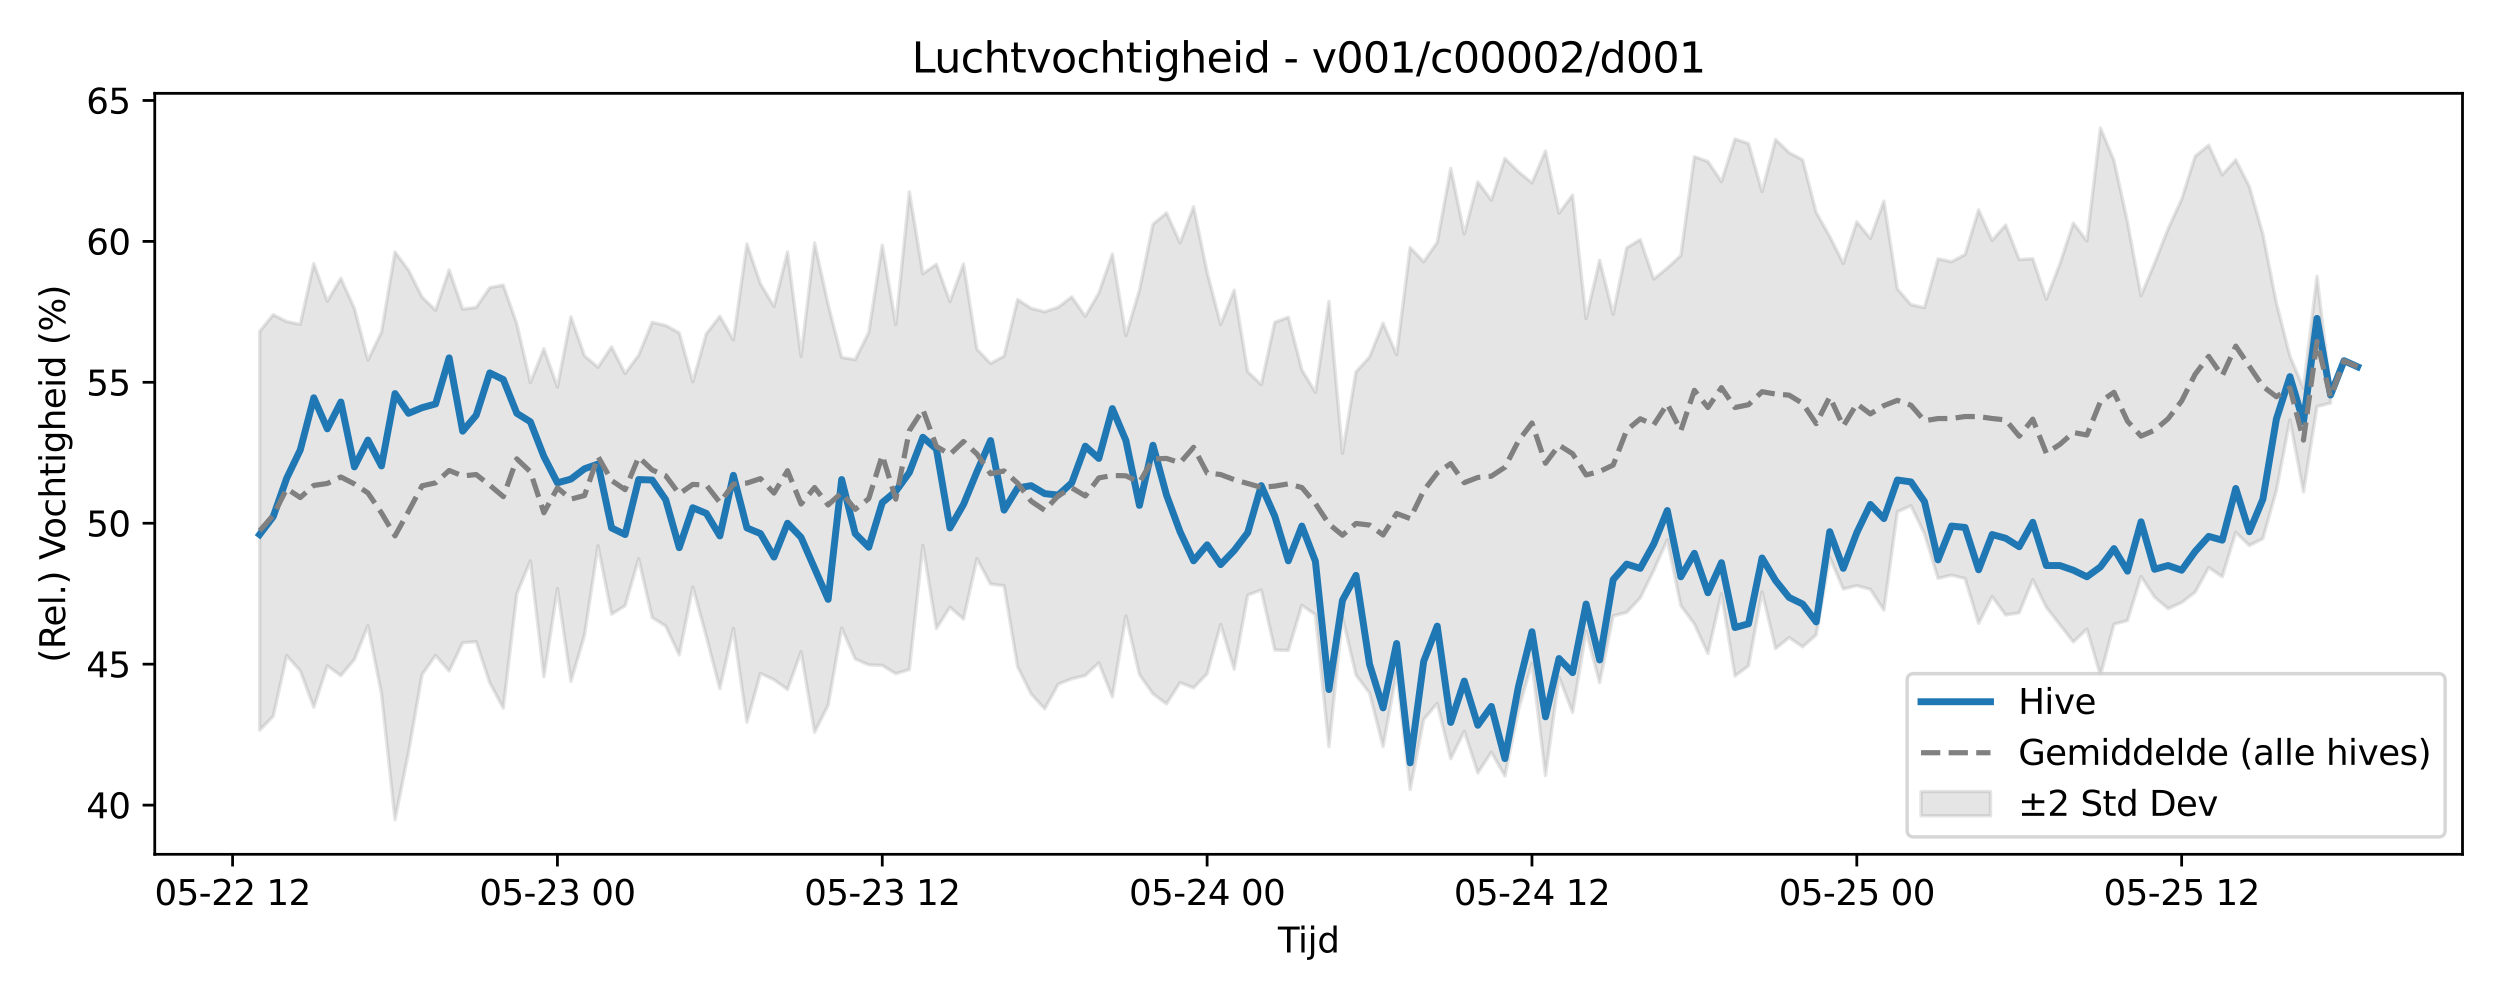 <?xml version="1.0" encoding="utf-8" standalone="no"?>
<!DOCTYPE svg PUBLIC "-//W3C//DTD SVG 1.1//EN"
  "http://www.w3.org/Graphics/SVG/1.1/DTD/svg11.dtd">
<svg xmlns:xlink="http://www.w3.org/1999/xlink" width="720pt" height="288pt" viewBox="0 0 720 288" xmlns="http://www.w3.org/2000/svg" version="1.1">
 <defs>
  <style type="text/css">*{stroke-linejoin: round; stroke-linecap: butt}</style>
 </defs>
 <g id="figure_1">
  <g id="patch_1">
   <path d="M 0 288 
L 720 288 
L 720 0 
L 0 0 
z
" style="fill: #ffffff"/>
  </g>
  <g id="axes_1">
   <g id="patch_2">
    <path d="M 44.57 246.04 
L 709.2 246.04 
L 709.2 26.88 
L 44.57 26.88 
z
" style="fill: #ffffff"/>
   </g>
   <g id="FillBetweenPolyCollection_1">
    <defs>
     <path id="m57be6d40b7" d="M 74.78 -192.558 
L 74.78 -77.725 
L 78.679 -81.704 
L 82.577 -99.16 
L 86.475 -94.811 
L 90.373 -84.296 
L 94.271 -96.248 
L 98.169 -93.411 
L 102.067 -98.068 
L 105.965 -107.786 
L 109.864 -88.224 
L 113.762 -51.922 
L 117.66 -71.33 
L 121.558 -93.736 
L 125.456 -99.239 
L 129.354 -94.752 
L 133.252 -102.883 
L 137.15 -103.18 
L 141.049 -91.372 
L 144.947 -84.057 
L 148.845 -116.982 
L 152.743 -126.44 
L 156.641 -93.1 
L 160.539 -118.464 
L 164.437 -91.777 
L 168.335 -105.035 
L 172.234 -130.802 
L 176.132 -111.132 
L 180.03 -113.533 
L 183.928 -127.039 
L 187.826 -110.154 
L 191.724 -107.677 
L 195.622 -99.378 
L 199.52 -118.95 
L 203.419 -104.697 
L 207.317 -89.649 
L 211.215 -106.997 
L 215.113 -80.016 
L 219.011 -94.06 
L 222.909 -92.231 
L 226.807 -89.438 
L 230.705 -100.288 
L 234.604 -77.14 
L 238.502 -84.854 
L 242.4 -107.132 
L 246.298 -98.205 
L 250.196 -96.515 
L 254.094 -96.366 
L 257.992 -93.975 
L 261.89 -95.173 
L 265.788 -130.918 
L 269.687 -106.972 
L 273.585 -113.123 
L 277.483 -109.708 
L 281.381 -127.08 
L 285.279 -119.78 
L 289.177 -119.295 
L 293.075 -95.977 
L 296.973 -88.13 
L 300.872 -83.853 
L 304.77 -90.94 
L 308.668 -92.509 
L 312.566 -93.442 
L 316.464 -97.105 
L 320.362 -87.3 
L 324.26 -110.611 
L 328.158 -93.719 
L 332.057 -88.166 
L 335.955 -85.288 
L 339.853 -91.386 
L 343.751 -89.892 
L 347.649 -93.95 
L 351.547 -108.128 
L 355.445 -95.286 
L 359.343 -116.611 
L 363.242 -118.067 
L 367.14 -100.799 
L 371.038 -100.665 
L 374.936 -113.678 
L 378.834 -110.966 
L 382.732 -72.969 
L 386.63 -110.245 
L 390.528 -93.559 
L 394.427 -88.4 
L 398.325 -72.949 
L 402.223 -94.363 
L 406.121 -60.603 
L 410.019 -80.761 
L 413.917 -85.428 
L 417.815 -69.481 
L 421.713 -77.371 
L 425.612 -65.397 
L 429.51 -71.352 
L 433.408 -64.488 
L 437.306 -83.523 
L 441.204 -97.001 
L 445.102 -64.671 
L 449 -92.992 
L 452.898 -82.826 
L 456.797 -106.181 
L 460.695 -91.383 
L 464.593 -110.623 
L 468.491 -111.615 
L 472.389 -115.781 
L 476.287 -123.707 
L 480.185 -132.524 
L 484.083 -113.579 
L 487.982 -108.303 
L 491.88 -99.792 
L 495.778 -117.006 
L 499.676 -93.296 
L 503.574 -96.244 
L 507.472 -117.543 
L 511.37 -101.213 
L 515.268 -104.358 
L 519.166 -101.702 
L 523.065 -105.15 
L 526.963 -127.502 
L 530.861 -118.38 
L 534.759 -119.322 
L 538.657 -118.266 
L 542.555 -112.307 
L 546.453 -140.611 
L 550.351 -142.329 
L 554.25 -134.235 
L 558.148 -121.457 
L 562.046 -122.332 
L 565.944 -121.383 
L 569.842 -108.503 
L 573.74 -116.181 
L 577.638 -110.9 
L 581.536 -111.507 
L 585.435 -121.052 
L 589.333 -113.123 
L 593.231 -108.089 
L 597.129 -103.122 
L 601.027 -106.829 
L 604.925 -93.492 
L 608.823 -108.221 
L 612.721 -109.308 
L 616.62 -121.962 
L 620.518 -116.011 
L 624.416 -112.701 
L 628.314 -114.465 
L 632.212 -117.466 
L 636.11 -124.548 
L 640.008 -121.93 
L 643.906 -134.67 
L 647.805 -130.892 
L 651.703 -132.865 
L 655.601 -146.739 
L 659.499 -167.087 
L 663.397 -146.329 
L 667.295 -170.914 
L 671.193 -171.911 
L 671.193 -175.355 
L 671.193 -175.355 
L 667.295 -208.416 
L 663.397 -176.178 
L 659.499 -185.455 
L 655.601 -200.752 
L 651.703 -220.597 
L 647.805 -234.278 
L 643.906 -241.955 
L 640.008 -237.648 
L 636.11 -246.169 
L 632.212 -243.014 
L 628.314 -230.591 
L 624.416 -222.118 
L 620.518 -212.179 
L 616.62 -202.845 
L 612.721 -224.067 
L 608.823 -241.796 
L 604.925 -251.158 
L 601.027 -218.609 
L 597.129 -223.769 
L 593.231 -211.937 
L 589.333 -201.852 
L 585.435 -213.497 
L 581.536 -213.255 
L 577.638 -223.197 
L 573.74 -218.773 
L 569.842 -227.533 
L 565.944 -214.699 
L 562.046 -212.622 
L 558.148 -213.452 
L 554.25 -199.411 
L 550.351 -200.256 
L 546.453 -204.788 
L 542.555 -230.061 
L 538.657 -219.34 
L 534.759 -224.11 
L 530.861 -212.154 
L 526.963 -219.899 
L 523.065 -226.828 
L 519.166 -241.956 
L 515.268 -244.035 
L 511.37 -247.812 
L 507.472 -232.835 
L 503.574 -246.648 
L 499.676 -247.972 
L 495.778 -235.716 
L 491.88 -241.493 
L 487.982 -242.886 
L 484.083 -214.43 
L 480.185 -210.819 
L 476.287 -207.639 
L 472.389 -218.992 
L 468.491 -216.62 
L 464.593 -197.498 
L 460.695 -213.039 
L 456.797 -196.258 
L 452.898 -231.834 
L 449 -226.584 
L 445.102 -244.523 
L 441.204 -235.338 
L 437.306 -238.533 
L 433.408 -242.369 
L 429.51 -230.365 
L 425.612 -235.598 
L 421.713 -220.602 
L 417.815 -239.496 
L 413.917 -218.191 
L 410.019 -212.613 
L 406.121 -216.715 
L 402.223 -185.864 
L 398.325 -194.898 
L 394.427 -185.175 
L 390.528 -180.918 
L 386.63 -157.468 
L 382.732 -201.192 
L 378.834 -175.011 
L 374.936 -181.5 
L 371.038 -196.632 
L 367.14 -195.19 
L 363.242 -177.219 
L 359.343 -180.948 
L 355.445 -204.437 
L 351.547 -194.536 
L 347.649 -209.615 
L 343.751 -228.466 
L 339.853 -218.043 
L 335.955 -226.666 
L 332.057 -223.427 
L 328.158 -204.435 
L 324.26 -191.331 
L 320.362 -214.823 
L 316.464 -203.62 
L 312.566 -196.91 
L 308.668 -202.488 
L 304.77 -199.525 
L 300.872 -198.2 
L 296.973 -199.2 
L 293.075 -201.726 
L 289.177 -185.443 
L 285.279 -183.335 
L 281.381 -187.4 
L 277.483 -211.987 
L 273.585 -201.131 
L 269.687 -211.882 
L 265.788 -209.177 
L 261.89 -232.746 
L 257.992 -194.528 
L 254.094 -217.392 
L 250.196 -192.259 
L 246.298 -184.435 
L 242.4 -185.069 
L 238.502 -200.311 
L 234.604 -218.037 
L 230.705 -185.419 
L 226.807 -215.435 
L 222.909 -199.744 
L 219.011 -206.259 
L 215.113 -217.732 
L 211.215 -190.119 
L 207.317 -196.915 
L 203.419 -191.878 
L 199.52 -178.031 
L 195.622 -192.146 
L 191.724 -194.265 
L 187.826 -195.171 
L 183.928 -185.681 
L 180.03 -180.427 
L 176.132 -188.105 
L 172.234 -182.234 
L 168.335 -185.543 
L 164.437 -196.726 
L 160.539 -176.532 
L 156.641 -187.556 
L 152.743 -177.847 
L 148.845 -194.701 
L 144.947 -205.889 
L 141.049 -205.158 
L 137.15 -199.483 
L 133.252 -198.969 
L 129.354 -210.257 
L 125.456 -198.644 
L 121.558 -202.433 
L 117.66 -210.182 
L 113.762 -215.43 
L 109.864 -192.342 
L 105.965 -184.279 
L 102.067 -199.183 
L 98.169 -207.855 
L 94.271 -201.275 
L 90.373 -212.099 
L 86.475 -194.594 
L 82.577 -195.386 
L 78.679 -197.373 
L 74.78 -192.558 
z
" style="stroke: #808080; stroke-opacity: 0.2"/>
    </defs>
    <g clip-path="url(#p4aa6b5a7b2)">
     <use xlink:href="#m57be6d40b7" x="0" y="288" style="fill: #808080; fill-opacity: 0.2; stroke: #808080; stroke-opacity: 0.2"/>
    </g>
   </g>
   <g id="matplotlib.axis_1">
    <g id="xtick_1">
     <g id="line2d_1">
      <defs>
       <path id="m6327ce2787" d="M 0 0 
L 0 3.5 
" style="stroke: #000000; stroke-width: 0.8"/>
      </defs>
      <g>
       <use xlink:href="#m6327ce2787" x="66.984" y="246.04" style="stroke: #000000; stroke-width: 0.8"/>
      </g>
     </g>
     <g id="text_1">
      <!-- 05-22 12 -->
      <g transform="translate(44.504 260.638) scale(0.1 -0.1)">
       <defs>
        <path id="DejaVuSans-30" d="M 2034 4250 
Q 1547 4250 1301 3770 
Q 1056 3291 1056 2328 
Q 1056 1369 1301 889 
Q 1547 409 2034 409 
Q 2525 409 2770 889 
Q 3016 1369 3016 2328 
Q 3016 3291 2770 3770 
Q 2525 4250 2034 4250 
z
M 2034 4750 
Q 2819 4750 3233 4129 
Q 3647 3509 3647 2328 
Q 3647 1150 3233 529 
Q 2819 -91 2034 -91 
Q 1250 -91 836 529 
Q 422 1150 422 2328 
Q 422 3509 836 4129 
Q 1250 4750 2034 4750 
z
" transform="scale(0.016)"/>
        <path id="DejaVuSans-35" d="M 691 4666 
L 3169 4666 
L 3169 4134 
L 1269 4134 
L 1269 2991 
Q 1406 3038 1543 3061 
Q 1681 3084 1819 3084 
Q 2600 3084 3056 2656 
Q 3513 2228 3513 1497 
Q 3513 744 3044 326 
Q 2575 -91 1722 -91 
Q 1428 -91 1123 -41 
Q 819 9 494 109 
L 494 744 
Q 775 591 1075 516 
Q 1375 441 1709 441 
Q 2250 441 2565 725 
Q 2881 1009 2881 1497 
Q 2881 1984 2565 2268 
Q 2250 2553 1709 2553 
Q 1456 2553 1204 2497 
Q 953 2441 691 2322 
L 691 4666 
z
" transform="scale(0.016)"/>
        <path id="DejaVuSans-2d" d="M 313 2009 
L 1997 2009 
L 1997 1497 
L 313 1497 
L 313 2009 
z
" transform="scale(0.016)"/>
        <path id="DejaVuSans-32" d="M 1228 531 
L 3431 531 
L 3431 0 
L 469 0 
L 469 531 
Q 828 903 1448 1529 
Q 2069 2156 2228 2338 
Q 2531 2678 2651 2914 
Q 2772 3150 2772 3378 
Q 2772 3750 2511 3984 
Q 2250 4219 1831 4219 
Q 1534 4219 1204 4116 
Q 875 4013 500 3803 
L 500 4441 
Q 881 4594 1212 4672 
Q 1544 4750 1819 4750 
Q 2544 4750 2975 4387 
Q 3406 4025 3406 3419 
Q 3406 3131 3298 2873 
Q 3191 2616 2906 2266 
Q 2828 2175 2409 1742 
Q 1991 1309 1228 531 
z
" transform="scale(0.016)"/>
        <path id="DejaVuSans-20" transform="scale(0.016)"/>
        <path id="DejaVuSans-31" d="M 794 531 
L 1825 531 
L 1825 4091 
L 703 3866 
L 703 4441 
L 1819 4666 
L 2450 4666 
L 2450 531 
L 3481 531 
L 3481 0 
L 794 0 
L 794 531 
z
" transform="scale(0.016)"/>
       </defs>
       <use xlink:href="#DejaVuSans-30"/>
       <use xlink:href="#DejaVuSans-35" transform="translate(63.623 0)"/>
       <use xlink:href="#DejaVuSans-2d" transform="translate(127.246 0)"/>
       <use xlink:href="#DejaVuSans-32" transform="translate(163.33 0)"/>
       <use xlink:href="#DejaVuSans-32" transform="translate(226.953 0)"/>
       <use xlink:href="#DejaVuSans-20" transform="translate(290.576 0)"/>
       <use xlink:href="#DejaVuSans-31" transform="translate(322.363 0)"/>
       <use xlink:href="#DejaVuSans-32" transform="translate(385.986 0)"/>
      </g>
     </g>
    </g>
    <g id="xtick_2">
     <g id="line2d_2">
      <g>
       <use xlink:href="#m6327ce2787" x="160.539" y="246.04" style="stroke: #000000; stroke-width: 0.8"/>
      </g>
     </g>
     <g id="text_2">
      <!-- 05-23 00 -->
      <g transform="translate(138.059 260.638) scale(0.1 -0.1)">
       <defs>
        <path id="DejaVuSans-33" d="M 2597 2516 
Q 3050 2419 3304 2112 
Q 3559 1806 3559 1356 
Q 3559 666 3084 287 
Q 2609 -91 1734 -91 
Q 1441 -91 1130 -33 
Q 819 25 488 141 
L 488 750 
Q 750 597 1062 519 
Q 1375 441 1716 441 
Q 2309 441 2620 675 
Q 2931 909 2931 1356 
Q 2931 1769 2642 2001 
Q 2353 2234 1838 2234 
L 1294 2234 
L 1294 2753 
L 1863 2753 
Q 2328 2753 2575 2939 
Q 2822 3125 2822 3475 
Q 2822 3834 2567 4026 
Q 2313 4219 1838 4219 
Q 1578 4219 1281 4162 
Q 984 4106 628 3988 
L 628 4550 
Q 988 4650 1302 4700 
Q 1616 4750 1894 4750 
Q 2613 4750 3031 4423 
Q 3450 4097 3450 3541 
Q 3450 3153 3228 2886 
Q 3006 2619 2597 2516 
z
" transform="scale(0.016)"/>
       </defs>
       <use xlink:href="#DejaVuSans-30"/>
       <use xlink:href="#DejaVuSans-35" transform="translate(63.623 0)"/>
       <use xlink:href="#DejaVuSans-2d" transform="translate(127.246 0)"/>
       <use xlink:href="#DejaVuSans-32" transform="translate(163.33 0)"/>
       <use xlink:href="#DejaVuSans-33" transform="translate(226.953 0)"/>
       <use xlink:href="#DejaVuSans-20" transform="translate(290.576 0)"/>
       <use xlink:href="#DejaVuSans-30" transform="translate(322.363 0)"/>
       <use xlink:href="#DejaVuSans-30" transform="translate(385.986 0)"/>
      </g>
     </g>
    </g>
    <g id="xtick_3">
     <g id="line2d_3">
      <g>
       <use xlink:href="#m6327ce2787" x="254.094" y="246.04" style="stroke: #000000; stroke-width: 0.8"/>
      </g>
     </g>
     <g id="text_3">
      <!-- 05-23 12 -->
      <g transform="translate(231.614 260.638) scale(0.1 -0.1)">
       <use xlink:href="#DejaVuSans-30"/>
       <use xlink:href="#DejaVuSans-35" transform="translate(63.623 0)"/>
       <use xlink:href="#DejaVuSans-2d" transform="translate(127.246 0)"/>
       <use xlink:href="#DejaVuSans-32" transform="translate(163.33 0)"/>
       <use xlink:href="#DejaVuSans-33" transform="translate(226.953 0)"/>
       <use xlink:href="#DejaVuSans-20" transform="translate(290.576 0)"/>
       <use xlink:href="#DejaVuSans-31" transform="translate(322.363 0)"/>
       <use xlink:href="#DejaVuSans-32" transform="translate(385.986 0)"/>
      </g>
     </g>
    </g>
    <g id="xtick_4">
     <g id="line2d_4">
      <g>
       <use xlink:href="#m6327ce2787" x="347.649" y="246.04" style="stroke: #000000; stroke-width: 0.8"/>
      </g>
     </g>
     <g id="text_4">
      <!-- 05-24 00 -->
      <g transform="translate(325.169 260.638) scale(0.1 -0.1)">
       <defs>
        <path id="DejaVuSans-34" d="M 2419 4116 
L 825 1625 
L 2419 1625 
L 2419 4116 
z
M 2253 4666 
L 3047 4666 
L 3047 1625 
L 3713 1625 
L 3713 1100 
L 3047 1100 
L 3047 0 
L 2419 0 
L 2419 1100 
L 313 1100 
L 313 1709 
L 2253 4666 
z
" transform="scale(0.016)"/>
       </defs>
       <use xlink:href="#DejaVuSans-30"/>
       <use xlink:href="#DejaVuSans-35" transform="translate(63.623 0)"/>
       <use xlink:href="#DejaVuSans-2d" transform="translate(127.246 0)"/>
       <use xlink:href="#DejaVuSans-32" transform="translate(163.33 0)"/>
       <use xlink:href="#DejaVuSans-34" transform="translate(226.953 0)"/>
       <use xlink:href="#DejaVuSans-20" transform="translate(290.576 0)"/>
       <use xlink:href="#DejaVuSans-30" transform="translate(322.363 0)"/>
       <use xlink:href="#DejaVuSans-30" transform="translate(385.986 0)"/>
      </g>
     </g>
    </g>
    <g id="xtick_5">
     <g id="line2d_5">
      <g>
       <use xlink:href="#m6327ce2787" x="441.204" y="246.04" style="stroke: #000000; stroke-width: 0.8"/>
      </g>
     </g>
     <g id="text_5">
      <!-- 05-24 12 -->
      <g transform="translate(418.724 260.638) scale(0.1 -0.1)">
       <use xlink:href="#DejaVuSans-30"/>
       <use xlink:href="#DejaVuSans-35" transform="translate(63.623 0)"/>
       <use xlink:href="#DejaVuSans-2d" transform="translate(127.246 0)"/>
       <use xlink:href="#DejaVuSans-32" transform="translate(163.33 0)"/>
       <use xlink:href="#DejaVuSans-34" transform="translate(226.953 0)"/>
       <use xlink:href="#DejaVuSans-20" transform="translate(290.576 0)"/>
       <use xlink:href="#DejaVuSans-31" transform="translate(322.363 0)"/>
       <use xlink:href="#DejaVuSans-32" transform="translate(385.986 0)"/>
      </g>
     </g>
    </g>
    <g id="xtick_6">
     <g id="line2d_6">
      <g>
       <use xlink:href="#m6327ce2787" x="534.759" y="246.04" style="stroke: #000000; stroke-width: 0.8"/>
      </g>
     </g>
     <g id="text_6">
      <!-- 05-25 00 -->
      <g transform="translate(512.279 260.638) scale(0.1 -0.1)">
       <use xlink:href="#DejaVuSans-30"/>
       <use xlink:href="#DejaVuSans-35" transform="translate(63.623 0)"/>
       <use xlink:href="#DejaVuSans-2d" transform="translate(127.246 0)"/>
       <use xlink:href="#DejaVuSans-32" transform="translate(163.33 0)"/>
       <use xlink:href="#DejaVuSans-35" transform="translate(226.953 0)"/>
       <use xlink:href="#DejaVuSans-20" transform="translate(290.576 0)"/>
       <use xlink:href="#DejaVuSans-30" transform="translate(322.363 0)"/>
       <use xlink:href="#DejaVuSans-30" transform="translate(385.986 0)"/>
      </g>
     </g>
    </g>
    <g id="xtick_7">
     <g id="line2d_7">
      <g>
       <use xlink:href="#m6327ce2787" x="628.314" y="246.04" style="stroke: #000000; stroke-width: 0.8"/>
      </g>
     </g>
     <g id="text_7">
      <!-- 05-25 12 -->
      <g transform="translate(605.833 260.638) scale(0.1 -0.1)">
       <use xlink:href="#DejaVuSans-30"/>
       <use xlink:href="#DejaVuSans-35" transform="translate(63.623 0)"/>
       <use xlink:href="#DejaVuSans-2d" transform="translate(127.246 0)"/>
       <use xlink:href="#DejaVuSans-32" transform="translate(163.33 0)"/>
       <use xlink:href="#DejaVuSans-35" transform="translate(226.953 0)"/>
       <use xlink:href="#DejaVuSans-20" transform="translate(290.576 0)"/>
       <use xlink:href="#DejaVuSans-31" transform="translate(322.363 0)"/>
       <use xlink:href="#DejaVuSans-32" transform="translate(385.986 0)"/>
      </g>
     </g>
    </g>
    <g id="text_8">
     <!-- Tijd -->
     <g transform="translate(368.035 274.317) scale(0.1 -0.1)">
      <defs>
       <path id="DejaVuSans-54" d="M -19 4666 
L 3928 4666 
L 3928 4134 
L 2272 4134 
L 2272 0 
L 1638 0 
L 1638 4134 
L -19 4134 
L -19 4666 
z
" transform="scale(0.016)"/>
       <path id="DejaVuSans-69" d="M 603 3500 
L 1178 3500 
L 1178 0 
L 603 0 
L 603 3500 
z
M 603 4863 
L 1178 4863 
L 1178 4134 
L 603 4134 
L 603 4863 
z
" transform="scale(0.016)"/>
       <path id="DejaVuSans-6a" d="M 603 3500 
L 1178 3500 
L 1178 -63 
Q 1178 -731 923 -1031 
Q 669 -1331 103 -1331 
L -116 -1331 
L -116 -844 
L 38 -844 
Q 366 -844 484 -692 
Q 603 -541 603 -63 
L 603 3500 
z
M 603 4863 
L 1178 4863 
L 1178 4134 
L 603 4134 
L 603 4863 
z
" transform="scale(0.016)"/>
       <path id="DejaVuSans-64" d="M 2906 2969 
L 2906 4863 
L 3481 4863 
L 3481 0 
L 2906 0 
L 2906 525 
Q 2725 213 2448 61 
Q 2172 -91 1784 -91 
Q 1150 -91 751 415 
Q 353 922 353 1747 
Q 353 2572 751 3078 
Q 1150 3584 1784 3584 
Q 2172 3584 2448 3432 
Q 2725 3281 2906 2969 
z
M 947 1747 
Q 947 1113 1208 752 
Q 1469 391 1925 391 
Q 2381 391 2643 752 
Q 2906 1113 2906 1747 
Q 2906 2381 2643 2742 
Q 2381 3103 1925 3103 
Q 1469 3103 1208 2742 
Q 947 2381 947 1747 
z
" transform="scale(0.016)"/>
      </defs>
      <use xlink:href="#DejaVuSans-54"/>
      <use xlink:href="#DejaVuSans-69" transform="translate(57.959 0)"/>
      <use xlink:href="#DejaVuSans-6a" transform="translate(85.742 0)"/>
      <use xlink:href="#DejaVuSans-64" transform="translate(113.525 0)"/>
     </g>
    </g>
   </g>
   <g id="matplotlib.axis_2">
    <g id="ytick_1">
     <g id="line2d_8">
      <defs>
       <path id="m605a39ab73" d="M 0 0 
L -3.5 0 
" style="stroke: #000000; stroke-width: 0.8"/>
      </defs>
      <g>
       <use xlink:href="#m605a39ab73" x="44.57" y="231.871" style="stroke: #000000; stroke-width: 0.8"/>
      </g>
     </g>
     <g id="text_9">
      <!-- 40 -->
      <g transform="translate(24.845 235.67) scale(0.1 -0.1)">
       <use xlink:href="#DejaVuSans-34"/>
       <use xlink:href="#DejaVuSans-30" transform="translate(63.623 0)"/>
      </g>
     </g>
    </g>
    <g id="ytick_2">
     <g id="line2d_9">
      <g>
       <use xlink:href="#m605a39ab73" x="44.57" y="191.282" style="stroke: #000000; stroke-width: 0.8"/>
      </g>
     </g>
     <g id="text_10">
      <!-- 45 -->
      <g transform="translate(24.845 195.081) scale(0.1 -0.1)">
       <use xlink:href="#DejaVuSans-34"/>
       <use xlink:href="#DejaVuSans-35" transform="translate(63.623 0)"/>
      </g>
     </g>
    </g>
    <g id="ytick_3">
     <g id="line2d_10">
      <g>
       <use xlink:href="#m605a39ab73" x="44.57" y="150.694" style="stroke: #000000; stroke-width: 0.8"/>
      </g>
     </g>
     <g id="text_11">
      <!-- 50 -->
      <g transform="translate(24.845 154.493) scale(0.1 -0.1)">
       <use xlink:href="#DejaVuSans-35"/>
       <use xlink:href="#DejaVuSans-30" transform="translate(63.623 0)"/>
      </g>
     </g>
    </g>
    <g id="ytick_4">
     <g id="line2d_11">
      <g>
       <use xlink:href="#m605a39ab73" x="44.57" y="110.105" style="stroke: #000000; stroke-width: 0.8"/>
      </g>
     </g>
     <g id="text_12">
      <!-- 55 -->
      <g transform="translate(24.845 113.904) scale(0.1 -0.1)">
       <use xlink:href="#DejaVuSans-35"/>
       <use xlink:href="#DejaVuSans-35" transform="translate(63.623 0)"/>
      </g>
     </g>
    </g>
    <g id="ytick_5">
     <g id="line2d_12">
      <g>
       <use xlink:href="#m605a39ab73" x="44.57" y="69.517" style="stroke: #000000; stroke-width: 0.8"/>
      </g>
     </g>
     <g id="text_13">
      <!-- 60 -->
      <g transform="translate(24.845 73.316) scale(0.1 -0.1)">
       <defs>
        <path id="DejaVuSans-36" d="M 2113 2584 
Q 1688 2584 1439 2293 
Q 1191 2003 1191 1497 
Q 1191 994 1439 701 
Q 1688 409 2113 409 
Q 2538 409 2786 701 
Q 3034 994 3034 1497 
Q 3034 2003 2786 2293 
Q 2538 2584 2113 2584 
z
M 3366 4563 
L 3366 3988 
Q 3128 4100 2886 4159 
Q 2644 4219 2406 4219 
Q 1781 4219 1451 3797 
Q 1122 3375 1075 2522 
Q 1259 2794 1537 2939 
Q 1816 3084 2150 3084 
Q 2853 3084 3261 2657 
Q 3669 2231 3669 1497 
Q 3669 778 3244 343 
Q 2819 -91 2113 -91 
Q 1303 -91 875 529 
Q 447 1150 447 2328 
Q 447 3434 972 4092 
Q 1497 4750 2381 4750 
Q 2619 4750 2861 4703 
Q 3103 4656 3366 4563 
z
" transform="scale(0.016)"/>
       </defs>
       <use xlink:href="#DejaVuSans-36"/>
       <use xlink:href="#DejaVuSans-30" transform="translate(63.623 0)"/>
      </g>
     </g>
    </g>
    <g id="ytick_6">
     <g id="line2d_13">
      <g>
       <use xlink:href="#m605a39ab73" x="44.57" y="28.928" style="stroke: #000000; stroke-width: 0.8"/>
      </g>
     </g>
     <g id="text_14">
      <!-- 65 -->
      <g transform="translate(24.845 32.728) scale(0.1 -0.1)">
       <use xlink:href="#DejaVuSans-36"/>
       <use xlink:href="#DejaVuSans-35" transform="translate(63.623 0)"/>
      </g>
     </g>
    </g>
    <g id="text_15">
     <!-- (Rel.) Vochtigheid (%) -->
     <g transform="translate(18.765 190.838) rotate(-90) scale(0.1 -0.1)">
      <defs>
       <path id="DejaVuSans-28" d="M 1984 4856 
Q 1566 4138 1362 3434 
Q 1159 2731 1159 2009 
Q 1159 1288 1364 580 
Q 1569 -128 1984 -844 
L 1484 -844 
Q 1016 -109 783 600 
Q 550 1309 550 2009 
Q 550 2706 781 3412 
Q 1013 4119 1484 4856 
L 1984 4856 
z
" transform="scale(0.016)"/>
       <path id="DejaVuSans-52" d="M 2841 2188 
Q 3044 2119 3236 1894 
Q 3428 1669 3622 1275 
L 4263 0 
L 3584 0 
L 2988 1197 
Q 2756 1666 2539 1819 
Q 2322 1972 1947 1972 
L 1259 1972 
L 1259 0 
L 628 0 
L 628 4666 
L 2053 4666 
Q 2853 4666 3247 4331 
Q 3641 3997 3641 3322 
Q 3641 2881 3436 2590 
Q 3231 2300 2841 2188 
z
M 1259 4147 
L 1259 2491 
L 2053 2491 
Q 2509 2491 2742 2702 
Q 2975 2913 2975 3322 
Q 2975 3731 2742 3939 
Q 2509 4147 2053 4147 
L 1259 4147 
z
" transform="scale(0.016)"/>
       <path id="DejaVuSans-65" d="M 3597 1894 
L 3597 1613 
L 953 1613 
Q 991 1019 1311 708 
Q 1631 397 2203 397 
Q 2534 397 2845 478 
Q 3156 559 3463 722 
L 3463 178 
Q 3153 47 2828 -22 
Q 2503 -91 2169 -91 
Q 1331 -91 842 396 
Q 353 884 353 1716 
Q 353 2575 817 3079 
Q 1281 3584 2069 3584 
Q 2775 3584 3186 3129 
Q 3597 2675 3597 1894 
z
M 3022 2063 
Q 3016 2534 2758 2815 
Q 2500 3097 2075 3097 
Q 1594 3097 1305 2825 
Q 1016 2553 972 2059 
L 3022 2063 
z
" transform="scale(0.016)"/>
       <path id="DejaVuSans-6c" d="M 603 4863 
L 1178 4863 
L 1178 0 
L 603 0 
L 603 4863 
z
" transform="scale(0.016)"/>
       <path id="DejaVuSans-2e" d="M 684 794 
L 1344 794 
L 1344 0 
L 684 0 
L 684 794 
z
" transform="scale(0.016)"/>
       <path id="DejaVuSans-29" d="M 513 4856 
L 1013 4856 
Q 1481 4119 1714 3412 
Q 1947 2706 1947 2009 
Q 1947 1309 1714 600 
Q 1481 -109 1013 -844 
L 513 -844 
Q 928 -128 1133 580 
Q 1338 1288 1338 2009 
Q 1338 2731 1133 3434 
Q 928 4138 513 4856 
z
" transform="scale(0.016)"/>
       <path id="DejaVuSans-56" d="M 1831 0 
L 50 4666 
L 709 4666 
L 2188 738 
L 3669 4666 
L 4325 4666 
L 2547 0 
L 1831 0 
z
" transform="scale(0.016)"/>
       <path id="DejaVuSans-6f" d="M 1959 3097 
Q 1497 3097 1228 2736 
Q 959 2375 959 1747 
Q 959 1119 1226 758 
Q 1494 397 1959 397 
Q 2419 397 2687 759 
Q 2956 1122 2956 1747 
Q 2956 2369 2687 2733 
Q 2419 3097 1959 3097 
z
M 1959 3584 
Q 2709 3584 3137 3096 
Q 3566 2609 3566 1747 
Q 3566 888 3137 398 
Q 2709 -91 1959 -91 
Q 1206 -91 779 398 
Q 353 888 353 1747 
Q 353 2609 779 3096 
Q 1206 3584 1959 3584 
z
" transform="scale(0.016)"/>
       <path id="DejaVuSans-63" d="M 3122 3366 
L 3122 2828 
Q 2878 2963 2633 3030 
Q 2388 3097 2138 3097 
Q 1578 3097 1268 2742 
Q 959 2388 959 1747 
Q 959 1106 1268 751 
Q 1578 397 2138 397 
Q 2388 397 2633 464 
Q 2878 531 3122 666 
L 3122 134 
Q 2881 22 2623 -34 
Q 2366 -91 2075 -91 
Q 1284 -91 818 406 
Q 353 903 353 1747 
Q 353 2603 823 3093 
Q 1294 3584 2113 3584 
Q 2378 3584 2631 3529 
Q 2884 3475 3122 3366 
z
" transform="scale(0.016)"/>
       <path id="DejaVuSans-68" d="M 3513 2113 
L 3513 0 
L 2938 0 
L 2938 2094 
Q 2938 2591 2744 2837 
Q 2550 3084 2163 3084 
Q 1697 3084 1428 2787 
Q 1159 2491 1159 1978 
L 1159 0 
L 581 0 
L 581 4863 
L 1159 4863 
L 1159 2956 
Q 1366 3272 1645 3428 
Q 1925 3584 2291 3584 
Q 2894 3584 3203 3211 
Q 3513 2838 3513 2113 
z
" transform="scale(0.016)"/>
       <path id="DejaVuSans-74" d="M 1172 4494 
L 1172 3500 
L 2356 3500 
L 2356 3053 
L 1172 3053 
L 1172 1153 
Q 1172 725 1289 603 
Q 1406 481 1766 481 
L 2356 481 
L 2356 0 
L 1766 0 
Q 1100 0 847 248 
Q 594 497 594 1153 
L 594 3053 
L 172 3053 
L 172 3500 
L 594 3500 
L 594 4494 
L 1172 4494 
z
" transform="scale(0.016)"/>
       <path id="DejaVuSans-67" d="M 2906 1791 
Q 2906 2416 2648 2759 
Q 2391 3103 1925 3103 
Q 1463 3103 1205 2759 
Q 947 2416 947 1791 
Q 947 1169 1205 825 
Q 1463 481 1925 481 
Q 2391 481 2648 825 
Q 2906 1169 2906 1791 
z
M 3481 434 
Q 3481 -459 3084 -895 
Q 2688 -1331 1869 -1331 
Q 1566 -1331 1297 -1286 
Q 1028 -1241 775 -1147 
L 775 -588 
Q 1028 -725 1275 -790 
Q 1522 -856 1778 -856 
Q 2344 -856 2625 -561 
Q 2906 -266 2906 331 
L 2906 616 
Q 2728 306 2450 153 
Q 2172 0 1784 0 
Q 1141 0 747 490 
Q 353 981 353 1791 
Q 353 2603 747 3093 
Q 1141 3584 1784 3584 
Q 2172 3584 2450 3431 
Q 2728 3278 2906 2969 
L 2906 3500 
L 3481 3500 
L 3481 434 
z
" transform="scale(0.016)"/>
       <path id="DejaVuSans-25" d="M 4653 2053 
Q 4381 2053 4226 1822 
Q 4072 1591 4072 1178 
Q 4072 772 4226 539 
Q 4381 306 4653 306 
Q 4919 306 5073 539 
Q 5228 772 5228 1178 
Q 5228 1588 5073 1820 
Q 4919 2053 4653 2053 
z
M 4653 2450 
Q 5147 2450 5437 2106 
Q 5728 1763 5728 1178 
Q 5728 594 5436 251 
Q 5144 -91 4653 -91 
Q 4153 -91 3862 251 
Q 3572 594 3572 1178 
Q 3572 1766 3864 2108 
Q 4156 2450 4653 2450 
z
M 1428 4353 
Q 1159 4353 1004 4120 
Q 850 3888 850 3481 
Q 850 3069 1003 2837 
Q 1156 2606 1428 2606 
Q 1700 2606 1854 2837 
Q 2009 3069 2009 3481 
Q 2009 3884 1853 4118 
Q 1697 4353 1428 4353 
z
M 4250 4750 
L 4750 4750 
L 1831 -91 
L 1331 -91 
L 4250 4750 
z
M 1428 4750 
Q 1922 4750 2215 4408 
Q 2509 4066 2509 3481 
Q 2509 2891 2217 2550 
Q 1925 2209 1428 2209 
Q 931 2209 642 2551 
Q 353 2894 353 3481 
Q 353 4063 643 4406 
Q 934 4750 1428 4750 
z
" transform="scale(0.016)"/>
      </defs>
      <use xlink:href="#DejaVuSans-28"/>
      <use xlink:href="#DejaVuSans-52" transform="translate(39.014 0)"/>
      <use xlink:href="#DejaVuSans-65" transform="translate(103.996 0)"/>
      <use xlink:href="#DejaVuSans-6c" transform="translate(165.52 0)"/>
      <use xlink:href="#DejaVuSans-2e" transform="translate(193.303 0)"/>
      <use xlink:href="#DejaVuSans-29" transform="translate(225.09 0)"/>
      <use xlink:href="#DejaVuSans-20" transform="translate(264.104 0)"/>
      <use xlink:href="#DejaVuSans-56" transform="translate(295.891 0)"/>
      <use xlink:href="#DejaVuSans-6f" transform="translate(356.549 0)"/>
      <use xlink:href="#DejaVuSans-63" transform="translate(417.73 0)"/>
      <use xlink:href="#DejaVuSans-68" transform="translate(472.711 0)"/>
      <use xlink:href="#DejaVuSans-74" transform="translate(536.09 0)"/>
      <use xlink:href="#DejaVuSans-69" transform="translate(575.299 0)"/>
      <use xlink:href="#DejaVuSans-67" transform="translate(603.082 0)"/>
      <use xlink:href="#DejaVuSans-68" transform="translate(666.559 0)"/>
      <use xlink:href="#DejaVuSans-65" transform="translate(729.938 0)"/>
      <use xlink:href="#DejaVuSans-69" transform="translate(791.461 0)"/>
      <use xlink:href="#DejaVuSans-64" transform="translate(819.244 0)"/>
      <use xlink:href="#DejaVuSans-20" transform="translate(882.721 0)"/>
      <use xlink:href="#DejaVuSans-28" transform="translate(914.508 0)"/>
      <use xlink:href="#DejaVuSans-25" transform="translate(953.521 0)"/>
      <use xlink:href="#DejaVuSans-29" transform="translate(1048.541 0)"/>
     </g>
    </g>
   </g>
   <g id="line2d_14">
    <path d="M 74.78 153.941 
L 78.679 148.8 
L 82.577 137.705 
L 86.475 129.588 
L 90.373 114.57 
L 94.271 123.499 
L 98.169 115.788 
L 102.067 134.458 
L 105.965 126.747 
L 109.864 134.188 
L 113.762 113.352 
L 117.66 119.035 
L 121.558 117.411 
L 125.456 116.329 
L 129.354 103.07 
L 133.252 124.176 
L 137.15 119.576 
L 141.049 107.399 
L 144.947 109.293 
L 148.845 119.035 
L 152.743 121.47 
L 156.641 131.482 
L 160.539 139.058 
L 164.437 137.976 
L 168.335 135 
L 172.234 133.647 
L 176.132 152.047 
L 180.03 153.941 
L 183.928 138.111 
L 187.826 138.247 
L 191.724 143.929 
L 195.622 157.729 
L 199.52 146.229 
L 203.419 147.853 
L 207.317 154.347 
L 211.215 136.894 
L 215.113 152.047 
L 219.011 153.67 
L 222.909 160.435 
L 226.807 150.694 
L 230.705 154.753 
L 238.502 172.612 
L 242.4 138.111 
L 246.298 153.67 
L 250.196 157.594 
L 254.094 144.741 
L 257.992 141.494 
L 261.89 136.082 
L 265.788 125.935 
L 269.687 129.317 
L 273.585 152.047 
L 277.483 145.282 
L 281.381 135.811 
L 285.279 126.882 
L 289.177 146.905 
L 293.075 140.547 
L 296.973 139.87 
L 300.872 142.17 
L 304.77 142.576 
L 308.668 139.058 
L 312.566 128.505 
L 316.464 132.023 
L 320.362 117.682 
L 324.26 126.882 
L 328.158 145.553 
L 332.057 128.235 
L 335.955 142.576 
L 339.853 153.129 
L 343.751 161.517 
L 347.649 156.917 
L 351.547 162.6 
L 355.445 158.541 
L 359.343 153.4 
L 363.242 139.87 
L 367.14 148.664 
L 371.038 161.517 
L 374.936 151.505 
L 378.834 161.653 
L 382.732 198.588 
L 386.63 172.882 
L 390.528 165.711 
L 394.427 191.282 
L 398.325 203.865 
L 402.223 185.329 
L 406.121 219.694 
L 410.019 190.47 
L 413.917 180.323 
L 417.815 208.059 
L 421.713 196.153 
L 425.612 208.871 
L 429.51 203.459 
L 433.408 218.476 
L 437.306 197.776 
L 441.204 181.947 
L 445.102 206.435 
L 449 189.659 
L 452.898 193.718 
L 456.797 173.964 
L 460.695 190.065 
L 464.593 166.929 
L 468.491 162.464 
L 472.389 163.682 
L 476.287 156.647 
L 480.185 147.041 
L 484.083 166.117 
L 487.982 159.353 
L 491.88 170.717 
L 495.778 162.059 
L 499.676 180.729 
L 503.574 179.647 
L 507.472 160.706 
L 511.37 167.2 
L 515.268 172.07 
L 519.166 173.964 
L 523.065 179.106 
L 526.963 153.129 
L 530.861 163.682 
L 534.759 153.4 
L 538.657 145.282 
L 542.555 149.341 
L 546.453 138.247 
L 550.351 138.788 
L 554.25 144.47 
L 558.148 161.247 
L 562.046 151.505 
L 565.944 151.911 
L 569.842 164.088 
L 573.74 153.941 
L 577.638 155.023 
L 581.536 157.458 
L 585.435 150.423 
L 589.333 162.87 
L 593.231 162.87 
L 597.129 164.223 
L 601.027 166.117 
L 604.925 163.276 
L 608.823 158 
L 612.721 164.494 
L 616.62 150.288 
L 620.518 163.953 
L 624.416 162.87 
L 628.314 164.223 
L 632.212 158.811 
L 636.11 154.482 
L 640.008 155.564 
L 643.906 140.682 
L 647.805 153.129 
L 651.703 143.794 
L 655.601 120.658 
L 659.499 108.482 
L 663.397 121.47 
L 667.295 91.705 
L 671.193 113.758 
L 675.091 103.882 
L 678.99 105.641 
L 678.99 105.641 
" clip-path="url(#p4aa6b5a7b2)" style="fill: none; stroke: #1f77b4; stroke-width: 2; stroke-linecap: square"/>
   </g>
   <g id="line2d_15">
    <path d="M 74.78 152.858 
L 78.679 148.461 
L 82.577 140.727 
L 86.475 143.298 
L 90.373 139.802 
L 94.271 139.239 
L 98.169 137.367 
L 102.067 139.374 
L 105.965 141.967 
L 109.864 147.717 
L 113.762 154.324 
L 117.66 147.244 
L 121.558 139.915 
L 125.456 139.058 
L 129.354 135.496 
L 133.252 137.074 
L 137.15 136.668 
L 141.049 139.735 
L 144.947 143.027 
L 148.845 132.158 
L 152.743 135.856 
L 156.641 147.672 
L 160.539 140.502 
L 164.437 143.749 
L 168.335 142.711 
L 172.234 131.482 
L 176.132 138.382 
L 180.03 141.02 
L 183.928 131.64 
L 187.826 135.338 
L 191.724 137.029 
L 195.622 142.238 
L 199.52 139.509 
L 203.419 139.712 
L 207.317 144.718 
L 211.215 139.442 
L 215.113 139.126 
L 219.011 137.841 
L 222.909 142.012 
L 226.807 135.563 
L 230.705 145.147 
L 234.604 140.411 
L 238.502 145.417 
L 242.4 141.9 
L 246.298 146.68 
L 250.196 143.613 
L 254.094 131.121 
L 257.992 143.749 
L 261.89 124.041 
L 265.788 117.952 
L 269.687 128.573 
L 273.585 130.873 
L 277.483 127.152 
L 281.381 130.76 
L 285.279 136.443 
L 289.177 135.631 
L 293.075 139.149 
L 296.973 144.335 
L 300.872 146.973 
L 304.77 142.768 
L 308.668 140.502 
L 312.566 142.824 
L 316.464 137.638 
L 320.362 136.939 
L 324.26 137.029 
L 328.158 138.923 
L 332.057 132.203 
L 335.955 132.023 
L 339.853 133.286 
L 343.751 128.821 
L 347.649 136.217 
L 351.547 136.668 
L 355.445 138.138 
L 363.242 140.357 
L 367.14 140.005 
L 371.038 139.352 
L 374.936 140.411 
L 378.834 145.011 
L 382.732 150.919 
L 386.63 154.144 
L 390.528 150.761 
L 394.427 151.212 
L 398.325 154.076 
L 402.223 147.886 
L 406.121 149.341 
L 410.019 141.313 
L 413.917 136.19 
L 417.815 133.511 
L 421.713 139.013 
L 425.612 137.502 
L 429.51 137.142 
L 433.408 134.571 
L 437.306 126.972 
L 441.204 121.831 
L 445.102 133.403 
L 449 128.212 
L 452.898 130.67 
L 456.797 136.781 
L 460.695 135.789 
L 464.593 133.94 
L 468.491 123.883 
L 472.389 120.613 
L 476.287 122.327 
L 480.185 116.329 
L 484.083 123.996 
L 487.982 112.405 
L 491.88 117.357 
L 495.778 111.639 
L 499.676 117.366 
L 503.574 116.554 
L 507.472 112.811 
L 511.37 113.488 
L 515.268 113.803 
L 519.166 116.171 
L 523.065 122.011 
L 526.963 114.299 
L 530.861 122.733 
L 534.759 116.284 
L 538.657 119.197 
L 542.555 116.816 
L 546.453 115.301 
L 550.351 116.708 
L 554.25 121.177 
L 558.148 120.546 
L 562.046 120.523 
L 565.944 119.959 
L 569.842 119.982 
L 573.74 120.523 
L 577.638 120.951 
L 581.536 125.619 
L 585.435 120.726 
L 589.333 130.512 
L 593.231 127.987 
L 597.129 124.555 
L 601.027 125.281 
L 604.925 115.675 
L 608.823 112.992 
L 612.721 121.312 
L 616.62 125.597 
L 620.518 123.905 
L 624.416 120.591 
L 628.314 115.472 
L 632.212 107.76 
L 636.11 102.641 
L 640.008 108.211 
L 643.906 99.688 
L 651.703 111.269 
L 655.601 114.254 
L 659.499 111.729 
L 663.397 126.747 
L 667.295 98.335 
L 671.193 114.367 
L 675.091 103.882 
L 678.99 105.641 
L 678.99 105.641 
" clip-path="url(#p4aa6b5a7b2)" style="fill: none; stroke-dasharray: 5.55,2.4; stroke-dashoffset: 0; stroke: #808080; stroke-width: 1.5"/>
   </g>
   <g id="patch_3">
    <path d="M 44.57 246.04 
L 44.57 26.88 
" style="fill: none; stroke: #000000; stroke-width: 0.8; stroke-linejoin: miter; stroke-linecap: square"/>
   </g>
   <g id="patch_4">
    <path d="M 709.2 246.04 
L 709.2 26.88 
" style="fill: none; stroke: #000000; stroke-width: 0.8; stroke-linejoin: miter; stroke-linecap: square"/>
   </g>
   <g id="patch_5">
    <path d="M 44.57 246.04 
L 709.2 246.04 
" style="fill: none; stroke: #000000; stroke-width: 0.8; stroke-linejoin: miter; stroke-linecap: square"/>
   </g>
   <g id="patch_6">
    <path d="M 44.57 26.88 
L 709.2 26.88 
" style="fill: none; stroke: #000000; stroke-width: 0.8; stroke-linejoin: miter; stroke-linecap: square"/>
   </g>
   <g id="text_16">
    <!-- Luchtvochtigheid - v001/c00002/d001 -->
    <g transform="translate(262.595 20.88) scale(0.12 -0.12)">
     <defs>
      <path id="DejaVuSans-4c" d="M 628 4666 
L 1259 4666 
L 1259 531 
L 3531 531 
L 3531 0 
L 628 0 
L 628 4666 
z
" transform="scale(0.016)"/>
      <path id="DejaVuSans-75" d="M 544 1381 
L 544 3500 
L 1119 3500 
L 1119 1403 
Q 1119 906 1312 657 
Q 1506 409 1894 409 
Q 2359 409 2629 706 
Q 2900 1003 2900 1516 
L 2900 3500 
L 3475 3500 
L 3475 0 
L 2900 0 
L 2900 538 
Q 2691 219 2414 64 
Q 2138 -91 1772 -91 
Q 1169 -91 856 284 
Q 544 659 544 1381 
z
M 1991 3584 
L 1991 3584 
z
" transform="scale(0.016)"/>
      <path id="DejaVuSans-76" d="M 191 3500 
L 800 3500 
L 1894 563 
L 2988 3500 
L 3597 3500 
L 2284 0 
L 1503 0 
L 191 3500 
z
" transform="scale(0.016)"/>
      <path id="DejaVuSans-2f" d="M 1625 4666 
L 2156 4666 
L 531 -594 
L 0 -594 
L 1625 4666 
z
" transform="scale(0.016)"/>
     </defs>
     <use xlink:href="#DejaVuSans-4c"/>
     <use xlink:href="#DejaVuSans-75" transform="translate(53.963 0)"/>
     <use xlink:href="#DejaVuSans-63" transform="translate(117.342 0)"/>
     <use xlink:href="#DejaVuSans-68" transform="translate(172.322 0)"/>
     <use xlink:href="#DejaVuSans-74" transform="translate(235.701 0)"/>
     <use xlink:href="#DejaVuSans-76" transform="translate(274.91 0)"/>
     <use xlink:href="#DejaVuSans-6f" transform="translate(334.09 0)"/>
     <use xlink:href="#DejaVuSans-63" transform="translate(395.271 0)"/>
     <use xlink:href="#DejaVuSans-68" transform="translate(450.252 0)"/>
     <use xlink:href="#DejaVuSans-74" transform="translate(513.631 0)"/>
     <use xlink:href="#DejaVuSans-69" transform="translate(552.84 0)"/>
     <use xlink:href="#DejaVuSans-67" transform="translate(580.623 0)"/>
     <use xlink:href="#DejaVuSans-68" transform="translate(644.1 0)"/>
     <use xlink:href="#DejaVuSans-65" transform="translate(707.479 0)"/>
     <use xlink:href="#DejaVuSans-69" transform="translate(769.002 0)"/>
     <use xlink:href="#DejaVuSans-64" transform="translate(796.785 0)"/>
     <use xlink:href="#DejaVuSans-20" transform="translate(860.262 0)"/>
     <use xlink:href="#DejaVuSans-2d" transform="translate(892.049 0)"/>
     <use xlink:href="#DejaVuSans-20" transform="translate(928.133 0)"/>
     <use xlink:href="#DejaVuSans-76" transform="translate(959.92 0)"/>
     <use xlink:href="#DejaVuSans-30" transform="translate(1019.1 0)"/>
     <use xlink:href="#DejaVuSans-30" transform="translate(1082.723 0)"/>
     <use xlink:href="#DejaVuSans-31" transform="translate(1146.346 0)"/>
     <use xlink:href="#DejaVuSans-2f" transform="translate(1209.969 0)"/>
     <use xlink:href="#DejaVuSans-63" transform="translate(1243.66 0)"/>
     <use xlink:href="#DejaVuSans-30" transform="translate(1298.641 0)"/>
     <use xlink:href="#DejaVuSans-30" transform="translate(1362.264 0)"/>
     <use xlink:href="#DejaVuSans-30" transform="translate(1425.887 0)"/>
     <use xlink:href="#DejaVuSans-30" transform="translate(1489.51 0)"/>
     <use xlink:href="#DejaVuSans-32" transform="translate(1553.133 0)"/>
     <use xlink:href="#DejaVuSans-2f" transform="translate(1616.756 0)"/>
     <use xlink:href="#DejaVuSans-64" transform="translate(1650.447 0)"/>
     <use xlink:href="#DejaVuSans-30" transform="translate(1713.924 0)"/>
     <use xlink:href="#DejaVuSans-30" transform="translate(1777.547 0)"/>
     <use xlink:href="#DejaVuSans-31" transform="translate(1841.17 0)"/>
    </g>
   </g>
   <g id="legend_1">
    <g id="patch_7">
     <path d="M 551.256 241.04 
L 702.2 241.04 
Q 704.2 241.04 704.2 239.04 
L 704.2 196.006 
Q 704.2 194.006 702.2 194.006 
L 551.256 194.006 
Q 549.256 194.006 549.256 196.006 
L 549.256 239.04 
Q 549.256 241.04 551.256 241.04 
z
" style="fill: #ffffff; opacity: 0.8; stroke: #cccccc; stroke-linejoin: miter"/>
    </g>
    <g id="line2d_16">
     <path d="M 553.256 202.104 
L 563.256 202.104 
L 573.256 202.104 
" style="fill: none; stroke: #1f77b4; stroke-width: 2; stroke-linecap: square"/>
    </g>
    <g id="text_17">
     <!-- Hive -->
     <g transform="translate(581.256 205.604) scale(0.1 -0.1)">
      <defs>
       <path id="DejaVuSans-48" d="M 628 4666 
L 1259 4666 
L 1259 2753 
L 3553 2753 
L 3553 4666 
L 4184 4666 
L 4184 0 
L 3553 0 
L 3553 2222 
L 1259 2222 
L 1259 0 
L 628 0 
L 628 4666 
z
" transform="scale(0.016)"/>
      </defs>
      <use xlink:href="#DejaVuSans-48"/>
      <use xlink:href="#DejaVuSans-69" transform="translate(75.195 0)"/>
      <use xlink:href="#DejaVuSans-76" transform="translate(102.979 0)"/>
      <use xlink:href="#DejaVuSans-65" transform="translate(162.158 0)"/>
     </g>
    </g>
    <g id="line2d_17">
     <path d="M 553.256 216.782 
L 563.256 216.782 
L 573.256 216.782 
" style="fill: none; stroke-dasharray: 5.55,2.4; stroke-dashoffset: 0; stroke: #808080; stroke-width: 1.5"/>
    </g>
    <g id="text_18">
     <!-- Gemiddelde (alle hives) -->
     <g transform="translate(581.256 220.282) scale(0.1 -0.1)">
      <defs>
       <path id="DejaVuSans-47" d="M 3809 666 
L 3809 1919 
L 2778 1919 
L 2778 2438 
L 4434 2438 
L 4434 434 
Q 4069 175 3628 42 
Q 3188 -91 2688 -91 
Q 1594 -91 976 548 
Q 359 1188 359 2328 
Q 359 3472 976 4111 
Q 1594 4750 2688 4750 
Q 3144 4750 3555 4637 
Q 3966 4525 4313 4306 
L 4313 3634 
Q 3963 3931 3569 4081 
Q 3175 4231 2741 4231 
Q 1884 4231 1454 3753 
Q 1025 3275 1025 2328 
Q 1025 1384 1454 906 
Q 1884 428 2741 428 
Q 3075 428 3337 486 
Q 3600 544 3809 666 
z
" transform="scale(0.016)"/>
       <path id="DejaVuSans-6d" d="M 3328 2828 
Q 3544 3216 3844 3400 
Q 4144 3584 4550 3584 
Q 5097 3584 5394 3201 
Q 5691 2819 5691 2113 
L 5691 0 
L 5113 0 
L 5113 2094 
Q 5113 2597 4934 2840 
Q 4756 3084 4391 3084 
Q 3944 3084 3684 2787 
Q 3425 2491 3425 1978 
L 3425 0 
L 2847 0 
L 2847 2094 
Q 2847 2600 2669 2842 
Q 2491 3084 2119 3084 
Q 1678 3084 1418 2786 
Q 1159 2488 1159 1978 
L 1159 0 
L 581 0 
L 581 3500 
L 1159 3500 
L 1159 2956 
Q 1356 3278 1631 3431 
Q 1906 3584 2284 3584 
Q 2666 3584 2933 3390 
Q 3200 3197 3328 2828 
z
" transform="scale(0.016)"/>
       <path id="DejaVuSans-61" d="M 2194 1759 
Q 1497 1759 1228 1600 
Q 959 1441 959 1056 
Q 959 750 1161 570 
Q 1363 391 1709 391 
Q 2188 391 2477 730 
Q 2766 1069 2766 1631 
L 2766 1759 
L 2194 1759 
z
M 3341 1997 
L 3341 0 
L 2766 0 
L 2766 531 
Q 2569 213 2275 61 
Q 1981 -91 1556 -91 
Q 1019 -91 701 211 
Q 384 513 384 1019 
Q 384 1609 779 1909 
Q 1175 2209 1959 2209 
L 2766 2209 
L 2766 2266 
Q 2766 2663 2505 2880 
Q 2244 3097 1772 3097 
Q 1472 3097 1187 3025 
Q 903 2953 641 2809 
L 641 3341 
Q 956 3463 1253 3523 
Q 1550 3584 1831 3584 
Q 2591 3584 2966 3190 
Q 3341 2797 3341 1997 
z
" transform="scale(0.016)"/>
       <path id="DejaVuSans-73" d="M 2834 3397 
L 2834 2853 
Q 2591 2978 2328 3040 
Q 2066 3103 1784 3103 
Q 1356 3103 1142 2972 
Q 928 2841 928 2578 
Q 928 2378 1081 2264 
Q 1234 2150 1697 2047 
L 1894 2003 
Q 2506 1872 2764 1633 
Q 3022 1394 3022 966 
Q 3022 478 2636 193 
Q 2250 -91 1575 -91 
Q 1294 -91 989 -36 
Q 684 19 347 128 
L 347 722 
Q 666 556 975 473 
Q 1284 391 1588 391 
Q 1994 391 2212 530 
Q 2431 669 2431 922 
Q 2431 1156 2273 1281 
Q 2116 1406 1581 1522 
L 1381 1569 
Q 847 1681 609 1914 
Q 372 2147 372 2553 
Q 372 3047 722 3315 
Q 1072 3584 1716 3584 
Q 2034 3584 2315 3537 
Q 2597 3491 2834 3397 
z
" transform="scale(0.016)"/>
      </defs>
      <use xlink:href="#DejaVuSans-47"/>
      <use xlink:href="#DejaVuSans-65" transform="translate(77.49 0)"/>
      <use xlink:href="#DejaVuSans-6d" transform="translate(139.014 0)"/>
      <use xlink:href="#DejaVuSans-69" transform="translate(236.426 0)"/>
      <use xlink:href="#DejaVuSans-64" transform="translate(264.209 0)"/>
      <use xlink:href="#DejaVuSans-64" transform="translate(327.686 0)"/>
      <use xlink:href="#DejaVuSans-65" transform="translate(391.162 0)"/>
      <use xlink:href="#DejaVuSans-6c" transform="translate(452.686 0)"/>
      <use xlink:href="#DejaVuSans-64" transform="translate(480.469 0)"/>
      <use xlink:href="#DejaVuSans-65" transform="translate(543.945 0)"/>
      <use xlink:href="#DejaVuSans-20" transform="translate(605.469 0)"/>
      <use xlink:href="#DejaVuSans-28" transform="translate(637.256 0)"/>
      <use xlink:href="#DejaVuSans-61" transform="translate(676.27 0)"/>
      <use xlink:href="#DejaVuSans-6c" transform="translate(737.549 0)"/>
      <use xlink:href="#DejaVuSans-6c" transform="translate(765.332 0)"/>
      <use xlink:href="#DejaVuSans-65" transform="translate(793.115 0)"/>
      <use xlink:href="#DejaVuSans-20" transform="translate(854.639 0)"/>
      <use xlink:href="#DejaVuSans-68" transform="translate(886.426 0)"/>
      <use xlink:href="#DejaVuSans-69" transform="translate(949.805 0)"/>
      <use xlink:href="#DejaVuSans-76" transform="translate(977.588 0)"/>
      <use xlink:href="#DejaVuSans-65" transform="translate(1036.768 0)"/>
      <use xlink:href="#DejaVuSans-73" transform="translate(1098.291 0)"/>
      <use xlink:href="#DejaVuSans-29" transform="translate(1150.391 0)"/>
     </g>
    </g>
    <g id="patch_8">
     <path d="M 553.256 234.96 
L 573.256 234.96 
L 573.256 227.96 
L 553.256 227.96 
z
" style="fill: #808080; fill-opacity: 0.2; stroke: #808080; stroke-opacity: 0.2; stroke-linejoin: miter"/>
    </g>
    <g id="text_19">
     <!-- ±2 Std Dev -->
     <g transform="translate(581.256 234.96) scale(0.1 -0.1)">
      <defs>
       <path id="DejaVuSans-b1" d="M 2944 4013 
L 2944 2803 
L 4684 2803 
L 4684 2272 
L 2944 2272 
L 2944 1063 
L 2419 1063 
L 2419 2272 
L 678 2272 
L 678 2803 
L 2419 2803 
L 2419 4013 
L 2944 4013 
z
M 678 531 
L 4684 531 
L 4684 0 
L 678 0 
L 678 531 
z
" transform="scale(0.016)"/>
       <path id="DejaVuSans-53" d="M 3425 4513 
L 3425 3897 
Q 3066 4069 2747 4153 
Q 2428 4238 2131 4238 
Q 1616 4238 1336 4038 
Q 1056 3838 1056 3469 
Q 1056 3159 1242 3001 
Q 1428 2844 1947 2747 
L 2328 2669 
Q 3034 2534 3370 2195 
Q 3706 1856 3706 1288 
Q 3706 609 3251 259 
Q 2797 -91 1919 -91 
Q 1588 -91 1214 -16 
Q 841 59 441 206 
L 441 856 
Q 825 641 1194 531 
Q 1563 422 1919 422 
Q 2459 422 2753 634 
Q 3047 847 3047 1241 
Q 3047 1584 2836 1778 
Q 2625 1972 2144 2069 
L 1759 2144 
Q 1053 2284 737 2584 
Q 422 2884 422 3419 
Q 422 4038 858 4394 
Q 1294 4750 2059 4750 
Q 2388 4750 2728 4690 
Q 3069 4631 3425 4513 
z
" transform="scale(0.016)"/>
       <path id="DejaVuSans-44" d="M 1259 4147 
L 1259 519 
L 2022 519 
Q 2988 519 3436 956 
Q 3884 1394 3884 2338 
Q 3884 3275 3436 3711 
Q 2988 4147 2022 4147 
L 1259 4147 
z
M 628 4666 
L 1925 4666 
Q 3281 4666 3915 4102 
Q 4550 3538 4550 2338 
Q 4550 1131 3912 565 
Q 3275 0 1925 0 
L 628 0 
L 628 4666 
z
" transform="scale(0.016)"/>
      </defs>
      <use xlink:href="#DejaVuSans-b1"/>
      <use xlink:href="#DejaVuSans-32" transform="translate(83.789 0)"/>
      <use xlink:href="#DejaVuSans-20" transform="translate(147.412 0)"/>
      <use xlink:href="#DejaVuSans-53" transform="translate(179.199 0)"/>
      <use xlink:href="#DejaVuSans-74" transform="translate(242.676 0)"/>
      <use xlink:href="#DejaVuSans-64" transform="translate(281.885 0)"/>
      <use xlink:href="#DejaVuSans-20" transform="translate(345.361 0)"/>
      <use xlink:href="#DejaVuSans-44" transform="translate(377.148 0)"/>
      <use xlink:href="#DejaVuSans-65" transform="translate(454.15 0)"/>
      <use xlink:href="#DejaVuSans-76" transform="translate(515.674 0)"/>
     </g>
    </g>
   </g>
  </g>
 </g>
 <defs>
  <clipPath id="p4aa6b5a7b2">
   <rect x="44.57" y="26.88" width="664.63" height="219.16"/>
  </clipPath>
 </defs>
</svg>

